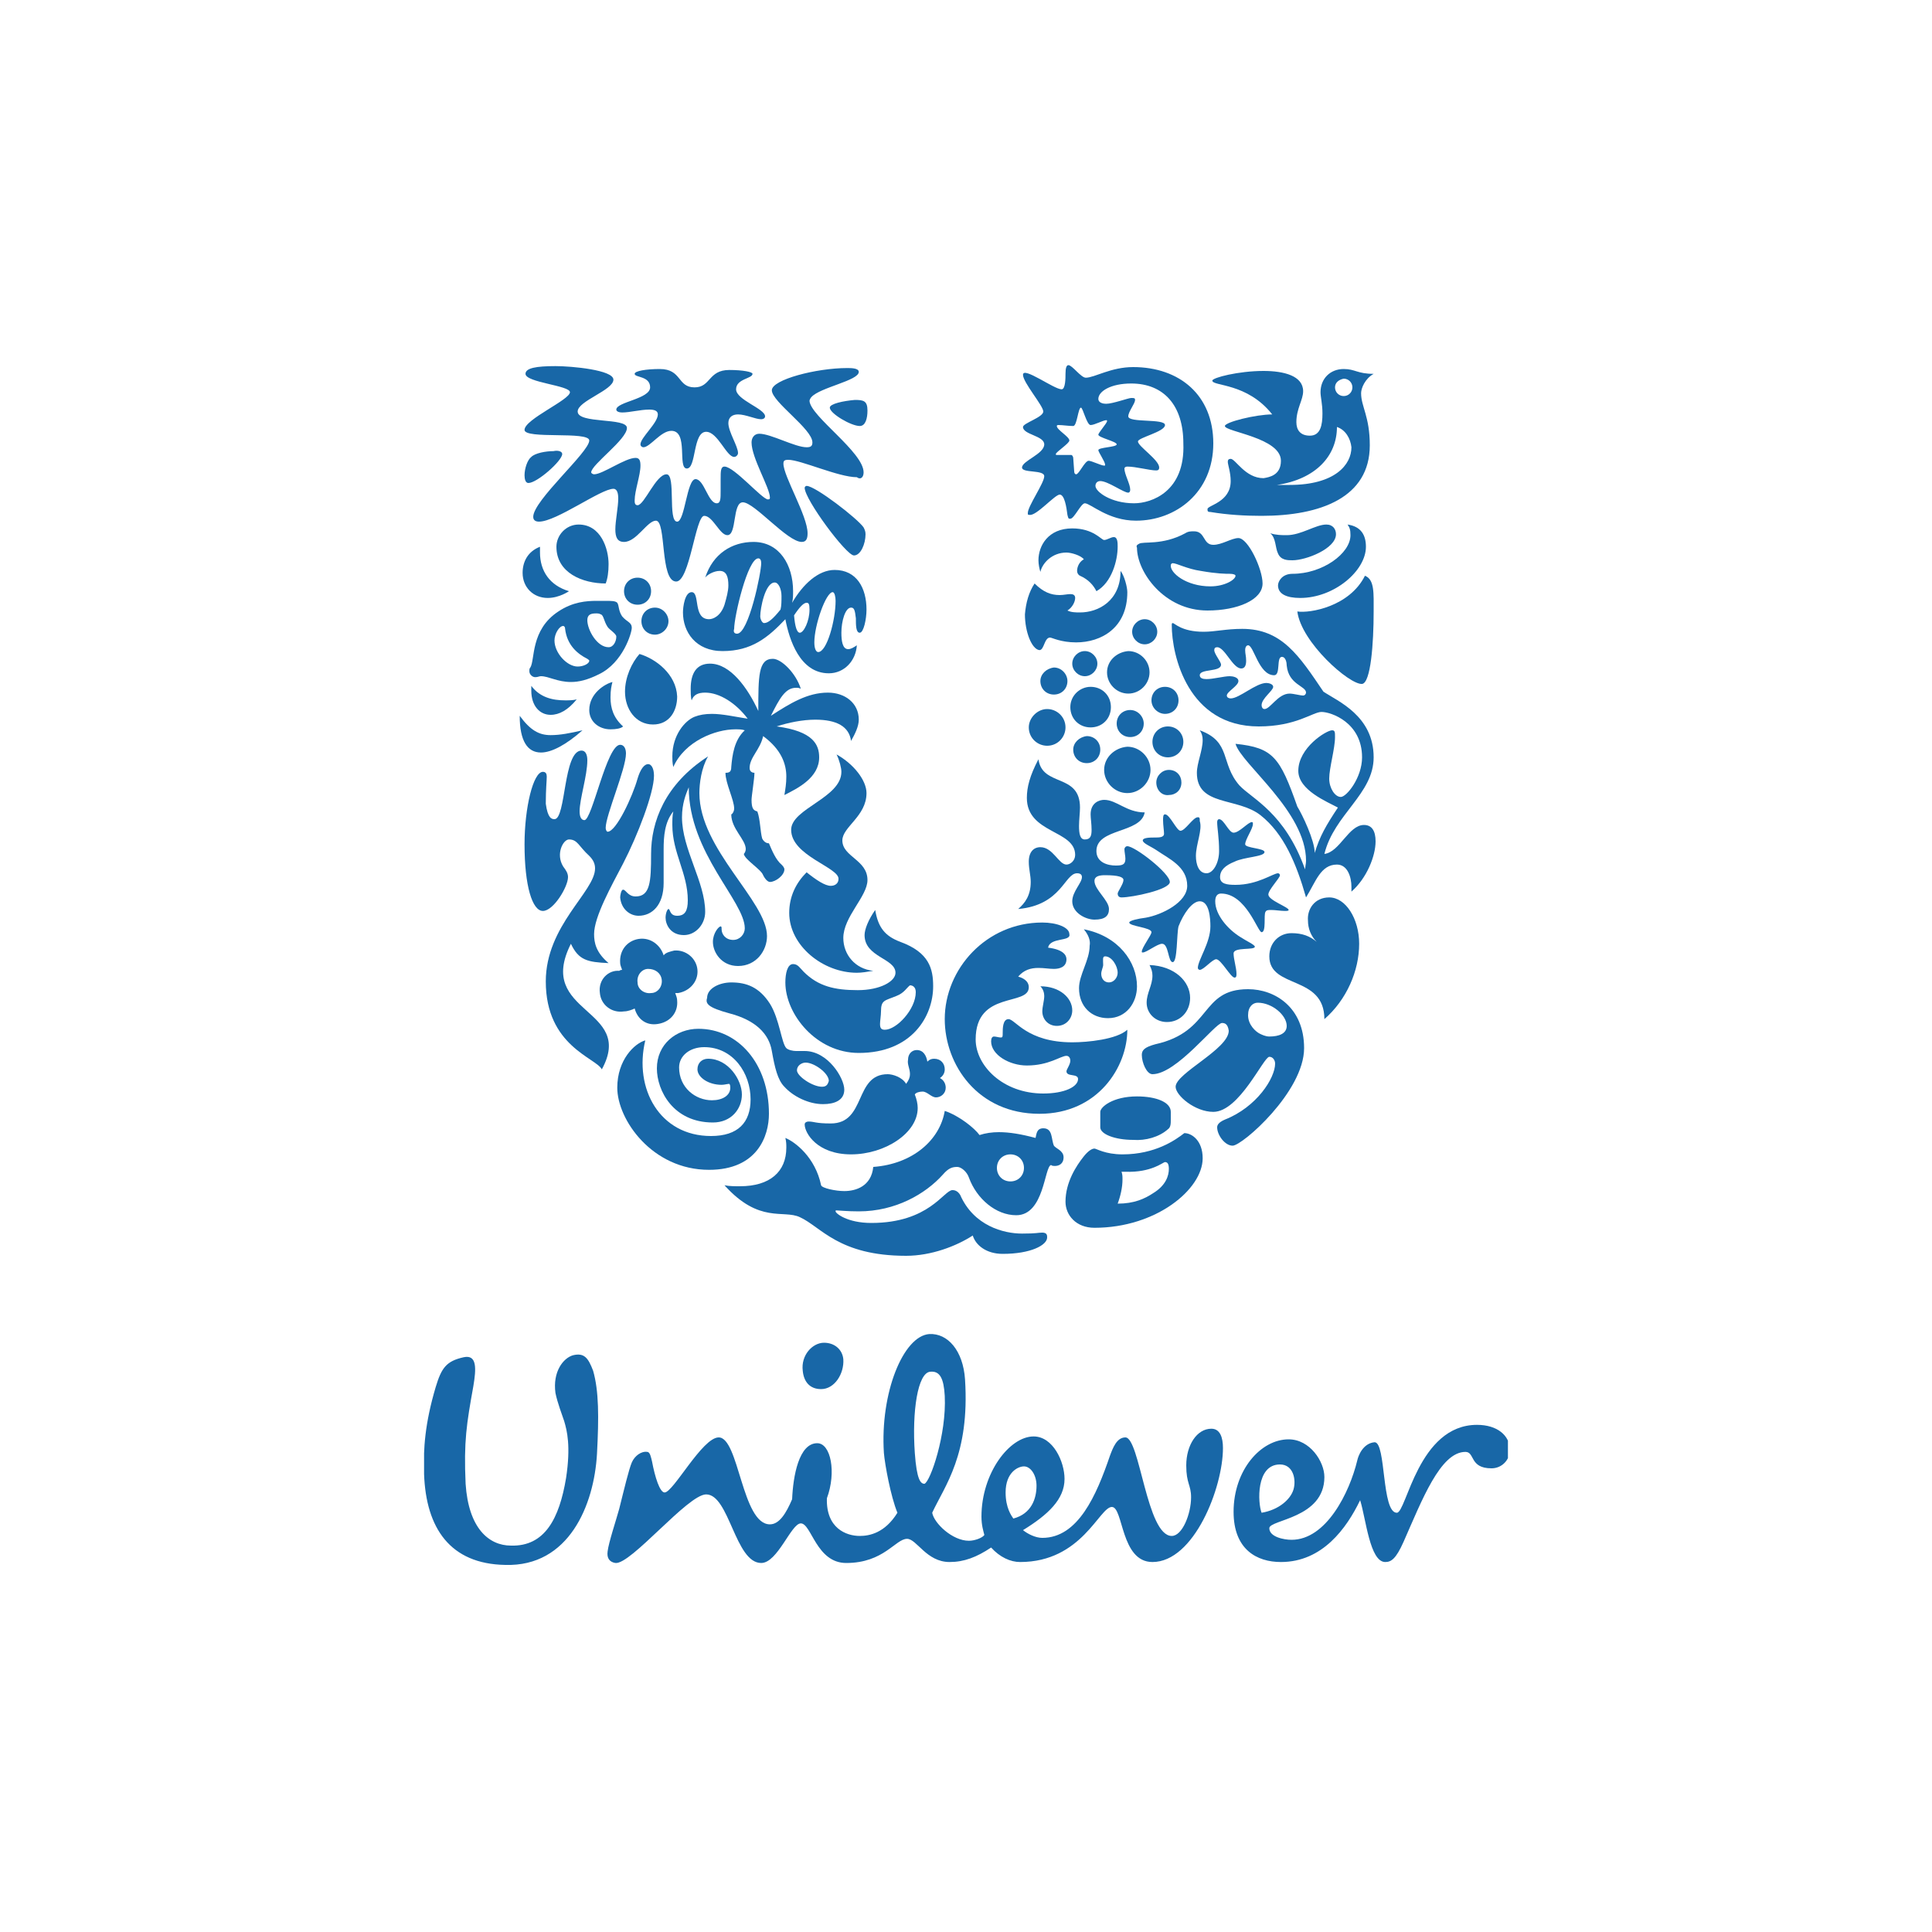 <?xml version="1.0" encoding="UTF-8"?> <!-- Generator: Adobe Illustrator 24.3.0, SVG Export Plug-In . SVG Version: 6.00 Build 0) --> <svg xmlns="http://www.w3.org/2000/svg" xmlns:xlink="http://www.w3.org/1999/xlink" version="1.1" id="Camada_1" x="0px" y="0px" viewBox="0 0 200 200" style="enable-background:new 0 0 200 200;" xml:space="preserve"> <style type="text/css"> .st0{fill:#044F9E;} .st1{fill:#E30613;} .st2{fill:#0D4F9E;} .st3{fill:#FFFFFF;} .st4{fill:#B42026;} .st5{fill:#421613;} .st6{fill:#FFD30F;} .st7{fill:#020203;} .st8{fill:#4887C7;} .st9{clip-path:url(#SVGID_2_);fill:#1867A7;} .st10{fill:#1867A7;} .st11{fill:#231F20;} .st12{fill:#EDAD0B;} .st13{fill-rule:evenodd;clip-rule:evenodd;fill:#231F20;} .st14{fill:#1683C4;} .st15{fill:#9E1925;} .st16{fill:#1C3257;} </style> <g> <g> <g> <defs> <rect id="SVGID_1_" x="43.9" y="37.9" width="112.2" height="124.1"></rect> </defs> <clipPath id="SVGID_2_"> <use xlink:href="#SVGID_1_" style="overflow:visible;"></use> </clipPath> <path class="st9" d="M58.4,147.1c-0.2-0.6-0.7-1.9-0.9-2.9c-0.3-2.2,0.8-3.6,1.8-3.9c1.2-0.3,1.6,0.3,2.1,1.6 c0.6,2.1,0.6,4.8,0.4,8.6c-0.3,5.3-2.9,11.7-9.5,11.5c-5.7-0.1-8.2-3.8-8.4-9.4c-0.1-2.6,0.1-5.3,1.2-9c0.6-2,1.1-2.7,2.9-3.1 c1.4-0.3,1.3,1.2,1,3c-0.7,3.9-1,5.7-0.8,10.1c0.3,4.6,2.4,6.4,4.7,6.4c3.5,0.1,5-2.8,5.7-7C59.1,149.7,58.7,148.1,58.4,147.1z M132.5,151.6c1.4,0,1.7,1.6,1.4,2.6c-0.3,1-1.5,2.1-3.3,2.4C130.2,155.6,130,151.6,132.5,151.6z M107.3,153.8c0-1.1-0.6-2-1.3-2 c-0.6,0-1.9,0.6-1.9,2.7c0,1.6,0.6,2.4,0.8,2.7C106.8,156.7,107.3,155.1,107.3,153.8z M87.3,140.7c-0.1-1-0.9-1.7-2-1.7 c-1.2,0-2.4,1.3-2.2,2.9c0.1,1.1,0.7,1.9,1.9,1.9C86.4,143.8,87.4,142.2,87.3,140.7z M97.8,144.5c-0.1-1.8-0.5-2.6-1.5-2.5 c-1.3,0.1-1.9,4.1-1.6,8.4c0.2,2.8,0.6,3.2,1,3.2C96.3,153.4,98,148.5,97.8,144.5z M140.5,151.2c-0.8,3.3-3.2,8.2-6.8,8.2 c-0.8,0-2.3-0.3-2.3-1.2c0-0.9,5.7-1,5.7-5.3c0-1.6-1.5-3.9-3.7-3.9c-2.9,0-5.7,3.2-5.7,7.5c0,3.9,2.4,5.2,4.9,5.2 c4.3,0,6.8-3.5,8.2-6.4c0.6,1.9,1,6.4,2.6,6.4c0.6,0,1.1-0.3,1.9-2.1c1.9-4.3,3.8-9.3,6.4-9.3c1,0,0.4,1.7,2.7,1.7 c1.1,0,1.9-0.9,1.9-1.9c0-1.5-1.3-2.6-3.4-2.6c-6.1,0-7.3,9.1-8.3,9.1c-1.6,0-1.1-7.3-2.3-7.3 C141.1,149.4,140.6,150.7,140.5,151.2z M89,159c1,0,2.6-0.3,3.9-2.4c-0.7-1.7-1.3-5-1.4-6.2c-0.4-6.2,2-12.1,4.7-12.3 c1.9-0.1,3.5,1.7,3.7,4.7c0.5,7.8-2.1,11-3.4,13.8c0.2,1.1,2.1,2.9,3.8,2.9c0.6,0,1.4-0.3,1.6-0.6c-0.1-0.4-0.3-1-0.3-1.9 c0-4.5,2.9-8.3,5.4-8.3c2,0,3.2,2.6,3.2,4.4c0,2.1-1.7,3.7-4.3,5.3c0.5,0.4,1.3,0.8,2,0.8c3.7,0,5.6-4.4,7-8.5 c0.3-0.8,0.7-1.9,1.6-1.9c1.5,0,2.2,10.2,4.8,10.2c1.1,0,2-2.3,2-4c0-1.3-0.5-1.4-0.5-3.3c0-2.1,1.1-3.8,2.6-3.8 c0.9,0,1.2,0.9,1.2,2c0,4.1-3,11.8-7.3,11.8c-3.3,0-3-5.7-4.2-5.7c-1.3,0-3.1,5.7-9.5,5.7c-1,0-2.1-0.5-3-1.5 c-1.5,1-2.8,1.5-4.3,1.5c-2.4,0-3.4-2.4-4.4-2.4c-1.2,0-2.4,2.5-6.3,2.5c-3.1,0-3.6-4.1-4.7-4.1c-1,0-2.4,4.1-4.1,4.1 c-2.7,0-3.3-7.1-5.7-7.1c-1.9,0-7.8,7.3-9.4,7.1c-0.6-0.1-0.9-0.5-0.8-1.2c0.1-0.9,0.9-3.3,1.2-4.4c0.5-2,1-4.1,1.3-4.8 c0.3-0.7,1-1.2,1.6-1.1c0.3,0,0.4,0.6,0.5,1c0.3,1.6,0.8,3.2,1.3,3.2c0.9,0,3.9-5.7,5.6-5.7c2.1,0,2.4,9,5.3,9 c1,0,1.7-1.2,2.3-2.6c0.1-2.4,0.7-5.8,2.6-5.8c1.4,0,2,3,1,5.7C85.5,158.2,87.6,159,89,159"></path> </g> </g> <path class="st10" d="M133.8,58c-0.5,0-1.2,0-1.5-0.7c-0.3-0.6-0.2-1.6-0.8-2.1c0.6,0.2,1.2,0.2,1.7,0.2c1.5,0,3-1.1,4.1-1.1 c0.7,0,1,0.5,1,1C138.3,56.8,135.2,58,133.8,58z M134.6,61.9c3.5,0,6.8-2.8,6.8-5.3c0-1.2-0.5-2.1-1.9-2.3c0.2,0.3,0.3,0.5,0.3,1.1 c0,1.9-2.9,4-6,4c-1.1,0-1.5,0.8-1.5,1.2C132.3,61.5,133.2,61.9,134.6,61.9z M134.3,63.3c0.4,3.2,5.4,7.6,6.7,7.5 c0.9-0.1,1.2-4.2,1.2-7.5c0-1.9,0.1-3.3-0.9-3.7C139.7,62.8,135.6,63.5,134.3,63.3"></path> <path class="st10" d="M57.4,84.8c1.2,0,0.9-7.1,2.8-7.1c0.4,0,0.6,0.4,0.6,1c0,1.6-0.8,4-0.8,5.3c0,0.6,0.2,0.9,0.5,0.9 c0.8,0,2.3-7.8,3.7-7.8c0.4,0,0.6,0.4,0.6,0.9c0,1.6-2.1,6.4-2.1,7.7c0,0.2,0.1,0.4,0.2,0.4c0.9,0,2.6-3.7,3.1-5.5 c0.3-1,0.7-1.5,1.1-1.5c0.3,0,0.6,0.4,0.6,1.2c0,1.8-1.7,6.2-3.2,9.1c-1.2,2.3-3,5.5-3,7.3c0,0.9,0.2,1.9,1.5,3 c-2.2-0.1-3.1-0.3-3.9-2c-3.7,7.3,6.7,6.6,3.2,13c-0.6-1.2-5.8-2.4-5.8-9.1c0-5.8,5.1-9.3,5.1-11.7c0-0.5-0.2-0.9-0.6-1.3 c-1.1-1-1.2-1.7-2.1-1.7c-0.6,0-1.4,1.5-0.6,2.8c0.3,0.4,0.5,0.7,0.5,1.1c0,1-1.5,3.5-2.6,3.5c-1.1,0-1.9-2.6-1.9-6.9 c0-3.8,0.9-7.5,1.9-7.5c0.3,0,0.4,0.2,0.4,0.5c0,0.4-0.1,1.3-0.1,2.8C56.7,84.7,57.1,84.8,57.4,84.8"></path> <path class="st10" d="M66.1,94.8c1.4,0,2.6-1.1,2.6-3.4v-3.5c0-1.3,0.1-2.8,1-3.9c-0.1,0.4-0.1,0.9-0.1,1.4c0,2.9,1.6,5,1.6,7.8 c0,1.1-0.3,1.6-1.1,1.6c-0.8,0-0.7-0.7-0.9-0.7c-0.1,0-0.3,0.4-0.3,0.9c0,0.7,0.5,1.8,1.9,1.8c1.2,0,2.2-1.1,2.2-2.4 c0-3.1-2.4-6.5-2.4-9.8c0-1.4,0.4-2.4,0.7-3.1c0,6.8,5.8,11.8,5.8,14.6c0,0.6-0.5,1.2-1.2,1.2c-0.8,0-1.2-0.6-1.2-1.1 c0-0.2,0-0.3-0.1-0.3c-0.2,0-0.8,0.7-0.8,1.6c0,1.1,0.9,2.5,2.6,2.5c1.9,0,3-1.6,3-3.1c0-3.6-7-9-7-14.8c0-1,0.2-2.6,0.9-3.8 c-4.5,2.9-5.9,6.8-5.9,10.1c0,2.9-0.1,4.4-1.6,4.4c-0.8,0-1-0.7-1.3-0.7c-0.2,0-0.3,0.6-0.3,0.8C64.3,94.1,65.2,94.8,66.1,94.8"></path> <path class="st10" d="M117.9,56.3c0.4-0.3,2.4,0.2,4.8-1.1c0.3-0.2,0.6-0.2,0.9-0.2c1.2,0,0.9,1.4,2,1.4c0.9,0,1.9-0.7,2.6-0.7 c1,0,2.5,3.2,2.5,4.7c0,1.7-2.6,2.8-5.7,2.8c-4.5,0-7.3-4-7.3-6.5C117.6,56.5,117.7,56.4,117.9,56.3z M125.3,60.7 c1.5,0,2.6-0.7,2.6-1.1c0-0.1-0.2-0.2-0.6-0.2c-0.4,0-1.3,0-3-0.3c-1.4-0.2-2.5-0.8-2.9-0.8c-0.1,0-0.2,0.1-0.2,0.2 C121.1,59.3,122.8,60.7,125.3,60.7"></path> <path class="st10" d="M66.8,107.7c-1.1,0.3-2.9,2-2.9,4.9c0,3.3,3.6,8.5,9.5,8.5c5,0,6.2-3.5,6.2-5.8c0-5.2-3.2-8.8-7.3-8.8 c-2.3,0-4.3,1.6-4.3,4.1c0,2.3,1.7,5.6,5.8,5.6c1.9,0,3-1.4,3-2.9c0-1.5-1.4-3.7-3.5-3.7c-0.6,0-1.1,0.4-1.1,1.1 c0,0.8,1.1,1.6,2.5,1.6c0.3,0,0.6-0.1,0.8-0.1c0.1,0.1,0.1,0.3,0.1,0.4c0,0.8-0.8,1.3-1.9,1.3c-1.7,0-3.4-1.3-3.4-3.4 c0-1.2,1.1-2.1,2.6-2.1c3,0,4.8,2.7,4.8,5.4c0,2.4-1.3,3.8-4.1,3.8C68.3,117.6,65.6,112.7,66.8,107.7"></path> <path class="st10" d="M105.8,127.7c1.6,0,1.6-0.1,2.1-0.1c0.5,0,0.5,0.3,0.5,0.5c0,0.8-1.7,1.7-4.6,1.7c-1.7,0-2.8-0.9-3.1-1.9 c-1.7,1.1-4.3,2.1-6.9,2.1c-7,0-8.8-3-11-4c-1.7-0.8-4.2,0.7-7.8-3.3c0.5,0.1,1.1,0.1,1.6,0.1c3.1,0,4.8-1.5,4.8-4 c0-0.3,0-0.6-0.1-1c1,0.4,3.1,2,3.7,4.9c0.1,0.3,1.5,0.6,2.4,0.6c1.2,0,2.8-0.5,3-2.5c4.1-0.3,6.9-2.8,7.4-5.8 c1.5,0.5,3.1,1.8,3.6,2.5c0.6-0.2,1.3-0.3,2-0.3c1.1,0,2.3,0.2,3.8,0.6c0.1-0.4,0.1-1,0.8-1c1,0,0.8,1.1,1.1,1.8 c0.2,0.3,1,0.5,1,1.2c0,0.7-0.5,0.9-0.9,0.9c-0.1,0-0.3,0-0.4-0.1c-0.7,0.2-0.7,5.2-3.6,5.2c-2.1,0-4.1-1.7-4.9-3.9 c-0.2-0.6-0.8-1.1-1.2-1.1c-0.5,0-0.9,0.1-1.5,0.8c-1.8,2-4.9,3.8-8.7,3.8c-1.2,0-2.1-0.1-2.3-0.1c-0.1,0-0.1,0-0.1,0.1 c0,0.2,1.2,1.2,3.7,1.2c6,0,7.5-3.4,8.4-3.4c0.1,0,0.5,0,0.8,0.5C100.8,126.9,103.9,127.7,105.8,127.7z M103.2,120.9 c0,0.8,0.6,1.4,1.4,1.4c0.8,0,1.4-0.6,1.4-1.4c0-0.8-0.6-1.4-1.4-1.4C103.8,119.5,103.2,120.1,103.2,120.9"></path> <path class="st10" d="M130.2,103.8c-0.5,0-1,0.4-1,1.3c0,1,0.8,1.7,1.2,1.9c0.2,0.1,0.6,0.3,1,0.3c1,0,1.8-0.3,1.8-1.1 C133.2,105.1,131.7,103.8,130.2,103.8z M126.5,105.9c-0.7,0-4.7,5.3-7.2,5.3c-0.6,0-1.1-1.2-1.1-2c0-0.5,0.3-0.8,1.4-1.1 c5.9-1.3,4.6-5.7,9.6-5.7c2.8,0,5.8,1.9,5.8,6.1c0,4.5-6.4,10.1-7.4,10.1c-0.8,0-1.6-1.1-1.6-1.9c0-0.2,0.1-0.5,0.8-0.8 c3.3-1.3,5.2-4.3,5.2-5.8c0-0.3-0.2-0.7-0.6-0.7c-0.6,0-3.1,5.7-5.8,5.7c-1.9,0-3.9-1.7-3.9-2.6c0-1.4,5.5-3.9,5.5-5.8 C127.1,106,126.8,105.9,126.5,105.9"></path> <path class="st10" d="M58.9,61.2c0,0-1,0.7-2.2,0.7c-1.5,0-2.6-1.1-2.6-2.6c0-1.1,0.5-2.2,1.8-2.7c0,0.2,0,0.4,0,0.6 C55.9,59.1,56.9,60.6,58.9,61.2z M66.2,67.7c-0.8,0.9-1.5,2.4-1.5,3.9c0,1.8,1.1,3.4,2.9,3.4c1.7,0,2.5-1.4,2.5-2.9 C70,69.8,67.9,68.2,66.2,67.7z M54.9,69.1c-0.1,0.1-0.1,0.2-0.1,0.4c0,0.3,0.3,0.6,0.6,0.6c0.3,0,0.4-0.1,0.6-0.1 c0.8,0,1.7,0.6,3.1,0.6c0.8,0,1.7-0.2,2.9-0.8c2.5-1.2,3.4-4.3,3.4-4.8c0-0.6-0.5-0.6-1-1.2c-0.4-0.6-0.3-1.1-0.5-1.4 c-0.2-0.2-0.6-0.2-1.3-0.2c-0.2,0-0.5,0-0.8,0c-1.1,0-2.5,0.1-4,1.1C54.9,65.2,55.4,68.3,54.9,69.1z M62.9,64.9 c0.2,0.3,0.9,0.7,0.9,1c0,0.5-0.3,1.1-0.8,1.1c-1.2,0-2.2-1.8-2.2-2.8c0-0.6,0.4-0.7,0.9-0.7c0.2,0,0.3,0,0.5,0.1 C62.5,63.7,62.5,64.3,62.9,64.9z M59.8,69c-1.1,0-2.4-1.4-2.4-2.7c0-0.7,0.5-1.5,0.9-1.5c0.1,0,0.2,0.1,0.2,0.3 c0.2,1.7,1.3,2.6,2.3,3.1c0.1,0.1,0.2,0.1,0.2,0.2C61,68.7,60.4,69,59.8,69z M62.7,60.4c0.2-0.5,0.3-1.2,0.3-2 c0-1.6-0.8-4.1-3.1-4.1c-1.3,0-2.3,1.1-2.3,2.3C57.6,59.3,60.3,60.4,62.7,60.4z M53.8,74.1c0,2.6,0.8,3.8,2.2,3.8 c1.1,0,2.6-0.8,4.3-2.3C59,75.9,58,76.1,57,76.1C55.8,76.1,54.9,75.6,53.8,74.1z M55,71c0,0.2,0,0.3,0,0.5c0,1.6,0.9,2.5,2,2.5 c0.9,0,1.8-0.5,2.7-1.6c-0.4,0.1-0.8,0.1-1.2,0.1C57.2,72.5,55.9,72.2,55,71z M63.4,70.6c-0.8,0.2-2.4,1.2-2.4,2.9c0,1.2,1,2,2.2,2 c0.6,0,1.1-0.1,1.3-0.3c-1-0.9-1.3-1.9-1.3-3C63.2,71.4,63.3,71,63.4,70.6z M64.6,61.2c0,0.8,0.6,1.4,1.4,1.4 c0.8,0,1.4-0.6,1.4-1.4c0-0.8-0.6-1.4-1.4-1.4C65.2,59.8,64.6,60.4,64.6,61.2z M66.4,64.3c0,0.8,0.6,1.4,1.4,1.4 c0.7,0,1.4-0.6,1.4-1.4c0-0.7-0.6-1.4-1.4-1.4C67,62.9,66.4,63.5,66.4,64.3"></path> <path class="st10" d="M119.7,81c0-0.7,0.6-1.3,1.3-1.3c0.8,0,1.3,0.6,1.3,1.3c0,0.8-0.6,1.3-1.3,1.3 C120.3,82.4,119.7,81.8,119.7,81z M107.7,70.5c0,0.8,0.6,1.4,1.4,1.4c0.8,0,1.4-0.6,1.4-1.4c0-0.7-0.6-1.4-1.4-1.4 C108.3,69.2,107.7,69.8,107.7,70.5z M106.5,75.3c0,1.1,0.9,1.9,1.9,1.9c1.1,0,1.9-0.9,1.9-1.9c0-1.1-0.9-1.9-1.9-1.9 C107.4,73.4,106.5,74.3,106.5,75.3z M110.8,73.2c0,1.2,0.9,2.1,2.1,2.1c1.2,0,2.1-0.9,2.1-2.1c0-1.2-0.9-2.1-2.1-2.1 C111.8,71.1,110.8,72,110.8,73.2z M111,68.7c0,0.7,0.6,1.3,1.3,1.3c0.7,0,1.3-0.6,1.3-1.3c0-0.7-0.6-1.3-1.3-1.3 C111.6,67.4,111,68,111,68.7z M117.2,65.4c0,0.7,0.6,1.3,1.3,1.3c0.7,0,1.3-0.6,1.3-1.3c0-0.7-0.6-1.3-1.3-1.3 C117.8,64.1,117.2,64.7,117.2,65.4z M114.6,69.6c0,1.2,1,2.2,2.2,2.2c1.2,0,2.2-1,2.2-2.2c0-1.2-1-2.2-2.2-2.2 C115.6,67.5,114.6,68.4,114.6,69.6z M111.1,77.6c0,0.8,0.6,1.4,1.4,1.4c0.8,0,1.4-0.6,1.4-1.4s-0.6-1.4-1.4-1.4 C111.7,76.3,111.1,76.9,111.1,77.6z M115.6,74.9c0,0.8,0.6,1.4,1.4,1.4c0.8,0,1.4-0.6,1.4-1.4c0-0.7-0.6-1.4-1.4-1.4 C116.2,73.5,115.6,74.1,115.6,74.9z M114.3,79.7c0,1.3,1.1,2.4,2.4,2.4c1.3,0,2.4-1.1,2.4-2.4c0-1.3-1.1-2.4-2.4-2.4 C115.4,77.4,114.3,78.4,114.3,79.7z M119.3,76.8c0,0.9,0.7,1.6,1.6,1.6c0.9,0,1.6-0.7,1.6-1.6c0-0.9-0.7-1.6-1.6-1.6 C120,75.2,119.3,75.9,119.3,76.8z M119.2,72.5c0,0.8,0.7,1.4,1.4,1.4c0.8,0,1.4-0.6,1.4-1.4c0-0.8-0.6-1.4-1.4-1.4 C119.8,71.1,119.2,71.7,119.2,72.5"></path> <path class="st10" d="M122.6,117.3c-0.9,0.7-3,2.2-6.4,2.2c-1.8,0-2.7-0.6-2.9-0.6c-0.3,0-0.7,0.3-1.1,0.8c-0.8,1-1.9,2.7-1.9,4.7 c0,1.4,1.1,2.7,3,2.7c6.4,0,11.2-4,11.2-7.2C124.5,118.1,123.4,117.3,122.6,117.3z M120.9,116.9c0.3-0.2,0.3-0.6,0.3-1v-0.8 c0-1-1.5-1.6-3.5-1.6c-2.5,0-3.8,1.1-3.8,1.6v1.6c0,0.7,1.5,1.3,3.4,1.3C118.6,118.1,120,117.7,120.9,116.9z M120.6,120.3 c0.2,0,0.4,0.1,0.4,0.7c0,0.7-0.3,1.7-1.6,2.5c-0.9,0.6-2,1.1-3.7,1.1c0.3-0.8,0.5-1.7,0.5-2.5c0-0.3,0-0.5-0.1-0.8h0.4 C119.2,121.4,120.4,120.3,120.6,120.3"></path> <path class="st10" d="M107.5,78.6c0.4,2.9,4.3,1.4,4.3,5c0,0.5-0.1,1.3-0.1,1.9c0,0.8,0.1,1.4,0.6,1.4c0.6,0,0.7-0.4,0.7-1 s-0.1-1.2-0.1-1.6c0-1.2,0.9-1.5,1.4-1.5c1.3,0,2.3,1.3,4.2,1.3c-0.4,2.2-5,1.6-5,4c0,1.2,1.2,1.5,2,1.5c0.7,0,1-0.1,1-0.7 c0-0.3-0.1-0.7-0.1-1c0-0.1,0.1-0.3,0.3-0.3c0.8,0,4.4,2.8,4.4,3.7c0,0.8-3.9,1.6-5,1.6c-0.3,0-0.4-0.2-0.4-0.4 c0-0.2,0.6-1,0.6-1.4c0-0.3-0.5-0.5-1.9-0.5c-0.6,0-1.1,0.1-1.1,0.6c0,0.9,1.5,2,1.5,2.9c0,0.7-0.4,1.1-1.5,1.1 c-0.9,0-2.3-0.7-2.3-1.9c0-1,1-1.9,1-2.5c0-0.2-0.1-0.4-0.5-0.4c-1.3,0-1.6,3.3-6.1,3.7c0.7-0.6,1.3-1.4,1.3-2.8 c0-0.7-0.2-1.3-0.2-2.1c0-1,0.5-1.5,1.2-1.5c1.3,0,1.9,1.8,2.7,1.8c0.4,0,0.9-0.4,0.9-1c0-2.6-5-2.2-5-5.9 C106.3,81.5,106.6,80.3,107.5,78.6z M123.8,88.6c0,0.9,0.3,1.8,1.1,1.8c0.7,0,1.3-1.1,1.3-2.3c0-1.4-0.2-2.4-0.2-3 c0-0.2,0.1-0.3,0.2-0.3c0.5,0,1,1.4,1.5,1.4c0.6,0,1.5-1.1,1.9-1.1c0.1,0,0.1,0.1,0.1,0.2c0,0.5-0.8,1.6-0.8,2.1c0,0.4,2,0.4,2,0.8 c0,0.5-2.1,0.5-3.1,1c-1,0.4-1.5,0.9-1.5,1.6c0,0.7,0.7,0.8,1.6,0.8c2.3,0,3.9-1.2,4.4-1.2c0.1,0,0.2,0.1,0.2,0.2 c0,0.3-1.2,1.5-1.2,2c0,0.6,2.1,1.3,2.1,1.6c0,0.1-0.2,0.1-0.4,0.1c-0.4,0-1-0.1-1.4-0.1c-0.3,0-0.5,0-0.6,0.2 c-0.2,0.3,0.1,2.1-0.4,2.1c-0.4,0-1.6-4-4.2-4c-0.4,0-0.6,0.3-0.6,0.8c0,1.4,1.3,2.9,2.6,3.7c0.6,0.4,1.5,0.8,1.5,1 c0,0.4-2.2,0-2.2,0.7c0,0.6,0.3,1.5,0.3,2.1c0,0.2,0,0.4-0.2,0.4c-0.4,0-1.4-1.9-1.9-1.9c-0.4,0-1.3,1.1-1.7,1.1 c-0.1,0-0.2-0.1-0.2-0.2c0-0.8,1.3-2.6,1.3-4.3c0-0.8-0.1-2.6-1.1-2.6c-0.8,0-1.7,1.3-2.2,2.6c-0.2,0.8-0.1,3.7-0.6,3.7 c-0.5,0-0.4-1.9-1.1-1.9c-0.5,0-1.6,0.9-2,0.9c-0.1,0-0.1,0-0.1-0.1c0-0.4,1-1.7,1-2c0-0.5-2.3-0.6-2.3-1c0-0.2,0.9-0.4,1.7-0.5 c1.7-0.3,4.3-1.6,4.3-3.3c0-2-1.9-2.8-3.2-3.7c-0.6-0.4-1.4-0.7-1.4-1c0-0.3,0.8-0.3,1.2-0.3c0.5,0,1,0,1-0.4 c0-0.3-0.1-0.9-0.1-1.4c0-0.3,0-0.6,0.2-0.6c0.5,0,1.2,1.7,1.6,1.7c0.5,0,1.3-1.4,1.8-1.4c0.2,0,0.2,0.1,0.2,0.4 C124.5,85.9,123.8,87.4,123.8,88.6"></path> <path class="st10" d="M108.5,98.1c1.6,0.2,1.9,0.8,1.9,1.2c0,0.8-0.7,1-1.3,1c-0.5,0-1-0.1-1.6-0.1c-0.8,0-1.5,0.2-2.1,0.9 c0.4,0.1,1.1,0.4,1.1,1.1c0,2-5.5,0.3-5.5,5.4c0,2.7,2.8,5.6,7,5.6c2.2,0,3.6-0.7,3.6-1.5c0-0.6-1.2-0.2-1.2-0.8 c0-0.2,0.4-0.7,0.4-1.1c0-0.2-0.1-0.5-0.4-0.5c-0.6,0-1.8,1-4.1,1c-1.8,0-3.7-1.1-3.7-2.5c0-0.3,0.1-0.5,0.3-0.5 c0.2,0,0.5,0.1,0.7,0.1c0.2,0,0.2-0.1,0.2-0.5c0-0.4,0-1.4,0.6-1.4c0.7,0,1.9,2.4,6.6,2.4c1.6,0,4.6-0.3,5.7-1.3 c0,3.8-3,8.7-9.1,8.7c-6.4,0-9.8-5.1-9.8-9.8c0-5.2,4.3-10,10.1-10c1.5,0,2.8,0.5,2.8,1.2C110.9,97.5,108.7,97,108.5,98.1z M119,99.9c0.2,0.4,0.3,0.7,0.3,1.1c0,1-0.6,1.8-0.6,2.8c0,1.1,0.9,2,2.1,2c1.4,0,2.4-1.1,2.4-2.5C123.2,101.6,121.6,100,119,99.9z M107.7,102.1c0.3,0.3,0.4,0.7,0.4,1c0,0.5-0.2,1.1-0.2,1.6c0,0.8,0.6,1.5,1.5,1.5c1,0,1.6-0.8,1.6-1.6 C111,103.3,109.7,102.1,107.7,102.1z M112.2,96.2c3.6,0.7,5.5,3.4,5.5,5.9c0,1.7-1.1,3.3-3,3.3c-1.7,0-3-1.2-3-3.1 c0-1.4,1.1-2.9,1.1-4.4C112.9,97.4,112.7,96.8,112.2,96.2z M114,100.8c0,0.5,0.3,0.9,0.8,0.9c0.5,0,0.9-0.5,0.9-1 c0-0.7-0.6-1.7-1.3-1.7c-0.3,0-0.2,0.4-0.2,0.9C114.2,100.1,114,100.5,114,100.8"></path> <path class="st10" d="M76.3,65.6c1.2,0,2.5-6.3,2.5-7.3c0-0.3-0.1-0.5-0.3-0.5c-1.1,0-2.5,6-2.5,7.3C75.9,65.4,76,65.6,76.3,65.6z M84.7,67.5c0.9,0,1.8-3.3,1.8-5.3c0-0.4-0.1-0.9-0.3-0.9c-0.7,0-1.9,3.4-1.9,5.2C84.3,67.2,84.5,67.5,84.7,67.5z M79.1,64.5 c0.4,0,0.9-0.4,1.7-1.4c0.1-0.4,0.1-0.9,0.1-1.4c0-0.7-0.3-1.4-0.7-1.4c-1,0-1.5,2.7-1.5,3.5C78.7,64.1,78.9,64.5,79.1,64.5z M83.8,63.1c0-0.6-0.1-0.7-0.3-0.7c-0.3,0-0.7,0.4-1.3,1.3c0.1,1.2,0.3,1.8,0.6,1.8C83.2,65.5,83.8,64.3,83.8,63.1z M86.4,59 c2.3,0,3.3,1.9,3.3,4.1c0,1-0.3,2.4-0.7,2.4c-0.4,0-0.4-0.8-0.4-1.5c-0.1-0.9-0.2-1.1-0.5-1.1c-0.6,0-1,1.4-1,2.6 c0,0.8,0.1,1.7,0.7,1.7c0.3,0,0.6-0.2,0.9-0.4c-0.1,1.6-1.3,2.9-2.9,2.9c-3,0-4.1-3.5-4.5-5.6c-1.8,1.9-3.5,3.3-6.5,3.3 c-2.8,0-4.1-2-4.1-4c0-0.6,0.2-2.1,0.9-2.1c0.9,0,0.1,2.8,1.8,2.8c0.4,0,1.2-0.3,1.6-1.5c0.2-0.7,0.4-1.4,0.4-2 c0-0.9-0.2-1.5-0.9-1.5c-0.6,0-1.3,0.4-1.5,0.7c0.8-2.5,2.8-3.7,5-3.7c2.7,0,4.1,2.4,4.1,5.1c0,0.4,0,0.8-0.1,1.2 C83.1,60.5,84.7,59,86.4,59"></path> <path class="st10" d="M80,68.2c-1.5,0-1.5,1.8-1.5,5.4c-1.1-2.4-2.9-4.9-5-4.9c-1.4,0-2,1-2,2.6c0,0.3,0,0.9,0.1,1.2 c0.2-0.6,0.7-0.8,1.4-0.8c1.5,0,3.2,1.1,4.4,2.7c-1.3-0.2-2.6-0.5-3.7-0.5c-0.7,0-1.3,0.1-1.8,0.3c-1,0.4-2.3,1.9-2.3,4.1 c0,0.3,0,0.7,0.1,1.1c1.2-2.7,4.4-3.9,6.4-3.9c0.4,0,0.7,0,1,0.1c-1.1,1-1.3,2.6-1.4,3.8c0,0.5-0.2,0.6-0.6,0.6 c0,1.1,0.9,2.8,0.9,3.7c0,0.3-0.2,0.6-0.3,0.6c0,1.5,1.5,2.6,1.5,3.6c0,0.2-0.1,0.4-0.2,0.5c0.1,0.6,1.8,1.6,2,2.2 c0.3,0.6,0.6,0.7,0.7,0.7c0.6,0,1.5-0.7,1.5-1.3c0-0.2-0.2-0.4-0.3-0.5c-0.6-0.5-1-1.5-1.3-2.2c-0.2,0-0.5-0.1-0.7-0.5 c-0.2-0.7-0.2-2-0.5-2.8c-0.4-0.1-0.6-0.3-0.6-1.2c0-0.4,0.3-2.2,0.3-2.8c-0.2,0-0.5-0.1-0.5-0.5c0-1.1,1.1-1.9,1.4-3.3 c1.9,1.4,2.4,2.9,2.4,4.2c0,0.7-0.1,1.3-0.2,1.9c1.4-0.7,3.6-1.8,3.6-3.9c0-1.3-0.6-2.7-4.4-3.2c1.2-0.4,2.7-0.7,4-0.7 c2.2,0,3.5,0.7,3.7,2.2c0.4-0.7,0.8-1.5,0.8-2.2c0-1.7-1.4-2.8-3.2-2.8c-2.1,0-3.9,1.1-5.9,2.4c0.9-1.8,1.5-2.9,2.6-2.9 c0.2,0,0.3,0,0.5,0.1C82.4,69.7,80.9,68.2,80,68.2"></path> <path class="st10" d="M137.6,92.9c1.7,0,3.1,2.2,3.1,4.8c0,2.8-1.3,5.8-3.6,7.8c0-4.6-5.7-3.1-5.7-6.5c0-1.4,1-2.4,2.3-2.4 c1.1,0,1.9,0.3,2.6,0.9c-0.6-0.6-0.9-1.4-0.9-2.2C135.3,94.1,136.1,92.9,137.6,92.9"></path> <path class="st10" d="M107.1,60.4c0.9,0.9,1.7,1.2,2.6,1.2c0.4,0,0.8-0.1,1.1-0.1c0.3,0,0.5,0.1,0.5,0.4c0,0.4-0.3,1-0.8,1.3 c0.4,0.2,0.9,0.2,1.3,0.2c1.9,0,4.2-1.2,4.2-4.3c0.4,0.5,0.7,1.7,0.7,2.2c0,3.7-2.7,5.2-5.3,5.2c-1.6,0-2.5-0.5-2.7-0.5 c-0.6,0-0.6,1.3-1.1,1.3c-0.8-0.1-1.5-1.9-1.5-3.7C106.2,62.4,106.5,61.3,107.1,60.4z M112.2,57.9c-0.3-0.4-1.3-0.7-1.8-0.7 c-1.5,0-2.5,1.1-2.7,2c-0.1-0.3-0.2-0.8-0.2-1.2c0-1.5,1-3.3,3.5-3.3c2.2,0,3,1.2,3.3,1.2c0.3,0,0.7-0.3,1-0.3c0.4,0,0.4,0.6,0.4,1 c0,1.4-0.6,3.7-2.2,4.6c-0.3-0.6-0.8-1.2-1.7-1.6c-0.2-0.1-0.3-0.3-0.3-0.5C111.5,58.6,111.8,58.1,112.2,57.9"></path> <path class="st10" d="M83.3,50.5c0,1.2,4.3,7,5.1,7c0.7,0,1.2-1.2,1.2-2.2c0-0.3-0.1-0.5-0.2-0.7c-0.6-0.9-5-4.3-5.9-4.3 C83.4,50.3,83.3,50.4,83.3,50.5z M58.2,47c0,0.7-2.6,3-3.5,3c-0.3,0-0.4-0.4-0.4-0.8c0-0.7,0.3-1.6,0.7-1.9 c0.4-0.4,1.5-0.6,2.3-0.6C57.7,46.6,58.2,46.7,58.2,47z M89.4,48.9c0-2.1-5.5-5.8-5.6-7.4c0-0.1,0.1-0.3,0.2-0.4 c0.9-1,4.9-1.7,4.9-2.6c0-0.4-0.8-0.4-1.2-0.4c-3.2,0-7.8,1.2-7.8,2.3c0,1.2,4.2,4,4.2,5.4c0,0.4-0.2,0.5-0.6,0.5 c-1.2,0-3.7-1.4-4.9-1.4c-0.5,0-0.8,0.4-0.8,0.9c0,1.6,1.9,4.7,1.9,5.7c0,0.1,0,0.2-0.2,0.2c-0.6,0-3.5-3.4-4.5-3.4 c-0.4,0-0.4,0.5-0.4,1.3v1.2c0,0.8,0,1.3-0.4,1.3c-0.9,0-1.3-2.5-2.2-2.5c-0.9,0-1.1,4.4-1.9,4.4c-1,0-0.1-4.9-1.1-4.9 c-1.1,0-2.3,3.2-3,3.2c-0.3,0-0.3-0.3-0.3-0.5c0-1,0.6-2.6,0.6-3.6c0-0.5-0.1-0.8-0.5-0.8c-1.1,0-3.4,1.7-4.3,1.7 c-0.1,0-0.3-0.1-0.3-0.2c0-0.8,3.7-3.4,3.7-4.6c0-1.1-5.1-0.4-5.1-1.7c0-1.1,3.7-2.2,3.7-3.3c0-1-4.3-1.4-6-1.4 c-2,0-3.1,0.2-3.1,0.8c0,0.9,4.6,1.2,4.6,1.9c0,0.8-4.7,2.8-4.7,3.9c0,1,6.7,0.1,6.7,1.1c0,1.2-5.8,6.2-5.8,7.9 c0,0.4,0.3,0.5,0.6,0.5c1.8,0,6.4-3.4,7.7-3.4c0.4,0,0.5,0.5,0.5,1c0,0.9-0.3,2.3-0.3,3.2c0,0.8,0.2,1.3,0.9,1.3 c1.3,0,2.4-2.2,3.3-2.2c1.1,0,0.4,6.3,2.1,6.3c1.4,0,2-6.8,2.9-6.8s1.6,2,2.4,2c1,0,0.5-3.4,1.6-3.4c1.2,0,4.6,4.1,6.1,4.1 c0.5,0,0.6-0.4,0.6-0.9c0-1.8-2.5-5.9-2.5-7.2c0-0.3,0.1-0.4,0.5-0.4c1.3,0,5.2,1.8,7.1,1.8C89.1,49.7,89.4,49.4,89.4,48.9z M85.9,42.2c0,0.6,2.2,1.9,3.1,1.9c0.6,0,0.8-0.8,0.8-1.6c0-1-0.4-1.1-1.3-1.1C87.3,41.5,85.9,41.8,85.9,42.2z M77.9,38.7 c0-0.2-1-0.4-2.4-0.4c-2.2,0-1.9,1.8-3.6,1.8c-1.8,0-1.3-1.9-3.6-1.9c-1.4,0-2.6,0.2-2.6,0.5c0,0.4,1.6,0.2,1.6,1.4 c0,1.2-3.5,1.5-3.5,2.3c0,0.2,0.3,0.3,0.6,0.3c0.8,0,1.9-0.3,2.8-0.3c0.5,0,0.9,0.1,0.9,0.5c0,0.9-1.8,2.4-1.8,3.1 c0,0.2,0.2,0.3,0.3,0.3c0.7,0,1.8-1.7,2.9-1.7c1.8,0,0.6,3.9,1.6,3.9c1,0,0.6-3.8,2-3.8c1.2,0,2.1,2.6,2.9,2.6 c0.2,0,0.4-0.2,0.4-0.4c0-0.7-1-2.2-1-3.1c0-0.6,0.4-0.9,1-0.9c0.8,0,1.8,0.5,2.4,0.5c0.2,0,0.4-0.1,0.4-0.3c0-0.8-3-1.7-3-2.8 C76.2,39.2,77.9,39.2,77.9,38.7"></path> <path class="st10" d="M138.4,44.2c0,3-2.2,5.4-6.2,6c0.4,0,0.9,0,1.3,0c4.7,0,6.4-2.1,6.4-3.9C139.8,45.4,139.3,44.5,138.4,44.2z M132.6,47.7c0-2.4-5.8-3-5.8-3.6c0-0.4,3.2-1.2,4.9-1.2c-2.6-3.3-6.2-2.9-6.2-3.5c0-0.3,2.7-1,5.3-1c2.1,0,4.1,0.5,4.1,2.1 c0,0.9-0.7,1.8-0.7,3.2c0,0.8,0.4,1.4,1.4,1.4c1.1,0,1.3-1.1,1.3-2.3c0-1-0.2-1.7-0.2-2.2c0-1.4,1-2.4,2.4-2.4 c1.2,0,1.4,0.5,3.1,0.5c-0.9,0.5-1.3,1.5-1.3,2c0,1.4,0.9,2.4,0.9,5.4c0,5.4-5.1,7.3-11.2,7.3c-1.7,0-3.5-0.1-5.3-0.4 c-0.3,0-0.3-0.1-0.3-0.3c0-0.4,2.4-0.7,2.4-2.9c0-0.9-0.3-1.7-0.3-2c0-0.2,0.1-0.3,0.3-0.3c0.5,0,1.5,2,3.4,2 C131.4,49.4,132.6,49.2,132.6,47.7z M138.2,40.1c0,0.5,0.4,0.9,0.9,0.9c0.5,0,0.9-0.4,0.9-0.9c0-0.5-0.4-0.9-0.9-0.9 C138.6,39.3,138.2,39.6,138.2,40.1"></path> <path class="st10" d="M135.2,71.7c0-0.7-1.8-0.8-2-2.8c0-0.3-0.1-0.9-0.5-0.9c-0.6,0-0.1,1.9-0.8,1.9c-1.6,0-2.1-3.1-2.7-3.1 c-0.1,0-0.3,0.1-0.3,0.5c0,0.4,0.1,0.6,0.1,1.1c0,0.4-0.1,0.8-0.5,0.8c-0.9,0-1.7-2.2-2.5-2.2c-0.2,0-0.3,0.1-0.3,0.3 c0,0.4,0.7,1.2,0.7,1.5c0,0.8-2.2,0.4-2.2,1.1c0,0.3,0.3,0.4,0.7,0.4c0.7,0,1.8-0.3,2.4-0.3c0.3,0,0.9,0.1,0.9,0.5 c0,0.5-1.2,1.1-1.2,1.5c0,0.2,0.2,0.3,0.4,0.3c0.9,0,2.6-1.6,3.7-1.6c0.2,0,0.7,0.1,0.7,0.4c0,0.4-1.2,1.2-1.2,1.9 c0,0.2,0.1,0.4,0.3,0.4c0.6,0,1.4-1.6,2.6-1.6c0.4,0,1.1,0.2,1.4,0.2C135.1,72,135.2,71.8,135.2,71.7z M136.1,88.3 c0.5-1.7,1.2-2.9,2.4-4.7c-1.1-0.6-4.1-1.8-4.1-3.8c0-2.4,2.9-4.2,3.5-4.2c0.3,0,0.3,0.2,0.3,0.7c0,1.2-0.6,3.2-0.6,4.3 c0,1,0.6,1.9,1.2,1.9c0.6,0,2.2-2,2.2-4.1c0-3.6-3.2-4.7-4.2-4.7c-0.9,0-2.6,1.5-6.5,1.5c-7.3,0-9-7.3-9-10.5c0-0.1,0-0.2,0.1-0.2 c0.2,0,0.9,0.9,3.2,0.9c1.2,0,2.3-0.3,4-0.3c4.1,0,5.9,2.8,8.4,6.5c1.5,1,5.2,2.5,5.2,6.8c0,3.8-4.1,5.9-5.1,10 c1.6-0.2,2.5-3,4.1-3c0.8,0,1.2,0.6,1.2,1.7c0,1.5-0.9,3.8-2.5,5.2c0-0.1,0-0.3,0-0.5c0-1-0.4-2.3-1.5-2.3c-1.7,0-2.2,1.8-3.2,3.4 c-1-3.5-2.3-6.6-4.7-8.5c-2.4-1.9-6.6-0.9-6.6-4.4c0-1,0.6-2.3,0.6-3.4c0-0.4-0.1-0.7-0.3-1c3.3,1.2,2.1,3.4,4.1,5.7 c1.3,1.4,4.7,2.8,6.8,8.7c0-0.2,0.1-0.6,0.1-0.9c0-5.1-6.7-10-7.3-12.1c3.9,0.4,4.6,1.4,6.4,6.5C134.8,84.3,136.1,87,136.1,88.3"></path> <path class="st10" d="M117.4,52.1c-2.4,0-4-1.2-4-1.8c0-0.3,0.2-0.5,0.5-0.5c0.8,0,2.4,1.2,2.9,1.2c0.1,0,0.2-0.1,0.2-0.3 c0-0.6-0.6-1.6-0.6-2.2c0-0.1,0.1-0.2,0.3-0.2c0.9,0,2.3,0.4,3,0.4c0.2,0,0.3-0.1,0.3-0.3c0-0.8-2.2-2.2-2.2-2.7 c0-0.4,2.8-1,2.8-1.7c0-0.7-3.8-0.2-3.8-0.9c0-0.5,0.7-1.3,0.7-1.7c0-0.2-0.1-0.2-0.4-0.2c-0.3,0-1.9,0.6-2.6,0.6 c-0.3,0-0.8-0.1-0.8-0.5c0-0.8,1.3-1.6,3.4-1.6c3.4,0,5.4,2.3,5.4,6.2C122.7,50.9,119.2,52.1,117.4,52.1z M110.7,45.6 c0-0.4-1.3-1.1-1.3-1.5c0-0.1,0.1-0.1,0.2-0.1c0.4,0,1,0.1,1.5,0.1c0.4,0,0.5-1.9,0.8-1.9c0.2,0,0.6,1.8,1,1.8 c0.4,0,1.3-0.5,1.6-0.5c0.1,0,0.1,0,0.1,0.1c0,0.2-0.9,1.2-0.9,1.4c0,0.3,1.9,0.7,1.9,1c0,0.3-1.9,0.3-1.9,0.6 c0,0.2,0.7,1.2,0.7,1.5c0,0.1,0,0.1-0.1,0.1c-0.3,0-1.3-0.5-1.6-0.5c-0.4,0-1,1.4-1.3,1.4c-0.1,0-0.2-0.1-0.2-0.3l-0.1-1.4 c0-0.1-0.1-0.3-0.2-0.3c-0.4,0-1.2,0-1.4,0c-0.2,0-0.2,0-0.2-0.1C109.3,46.8,110.7,45.9,110.7,45.6z M109.7,51.2 c0.5,0,0.7,1.3,0.8,2.1c0.1,0.4,0.1,0.4,0.3,0.4c0.4,0,1.1-1.6,1.5-1.6c0.6,0,2.4,1.8,5.3,1.8c4.1,0,8-2.9,8-8c0-5-3.5-7.9-8.3-7.9 c-2.3,0-4,1.1-4.9,1.1c-0.5,0-1.4-1.3-1.8-1.3c-0.2,0-0.3,0.3-0.3,0.9c0,0.4,0,1.6-0.4,1.6c-0.8,0-4-2.4-4-1.5 c0,0.8,2.1,3.2,2.1,3.8c0,0.6-2.1,1.2-2.1,1.6c0,0.8,2.2,0.9,2.2,1.8c0,1-2.3,1.7-2.3,2.4c0,0.6,2.3,0.2,2.3,0.9 c0,0.7-1.7,3.1-1.7,3.8c0,0.2,0,0.2,0.2,0.2C107.3,53.4,109.2,51.2,109.7,51.2"></path> <path class="st10" d="M94.2,111.2c0,0.3-0.1,0.6-0.4,1c-0.4-0.7-1.4-1-1.9-1c-3.5,0-2.2,5.1-5.9,5.1c-1.6,0-1.7-0.2-2.3-0.2 c-0.2,0-0.4,0.1-0.4,0.3c0,0.9,1.3,3.1,4.8,3.1c3.5,0,6.9-2.2,6.9-4.8c0-0.4-0.1-0.9-0.3-1.4c0.1-0.2,0.5-0.3,0.8-0.3 c0.5,0,0.9,0.6,1.4,0.6c0.5,0,1-0.4,1-1c0-0.4-0.2-0.8-0.6-1c0.3-0.2,0.5-0.5,0.5-0.9c0-0.6-0.4-1.1-1.1-1.1 c-0.3,0-0.5,0.1-0.7,0.3c-0.1-0.6-0.4-1.2-1.1-1.2c-0.5,0-0.9,0.4-0.9,1C93.9,110.2,94.2,110.6,94.2,111.2"></path> <path class="st10" d="M75.5,104.9c2.7,0.7,4.1,2.1,4.4,3.9c0.3,1.7,0.6,3,1.3,3.7c0.9,1,2.5,1.8,4,1.8c1.2,0,2.2-0.4,2.2-1.5 c0-1.2-1.7-4-4.1-4c-0.2,0-0.5,0-0.9,0c-0.3,0-0.8-0.1-1-0.3c-0.5-0.5-0.7-3-1.7-4.6c-1.1-1.7-2.4-2.2-4-2.2 c-1.2,0-2.5,0.6-2.5,1.6C73,103.9,73.3,104.3,75.5,104.9z M85.1,112.5c-1,0-2.6-1.1-2.6-1.7c0-0.5,0.5-0.8,0.9-0.8 c0.9,0,2.4,1.1,2.4,1.9C85.7,112.2,85.6,112.5,85.1,112.5"></path> <path class="st10" d="M81.9,85.9c0-2.2,5.2-3.3,5.2-6c0-0.4-0.2-1.2-0.5-1.8c1.8,1,3.1,2.7,3.1,4c0,2.4-2.5,3.5-2.5,4.9 c0,1.7,2.6,2,2.6,4.1c0,1.7-2.5,3.8-2.5,6c0,1.7,1.2,3.2,3.1,3.4c-0.6,0.1-1.2,0.2-1.7,0.2c-3.5,0-7-2.8-7-6.2 c0-1.7,0.7-3.1,1.8-4.2c1,0.8,1.9,1.4,2.5,1.4c0.5,0,0.8-0.3,0.8-0.7C86.9,89.8,81.9,88.6,81.9,85.9z M92.8,103.1 c-1.2,0.5-1.6,0.4-1.6,1.6c0,0.4-0.1,1-0.1,1.3c0,0.4,0.1,0.6,0.5,0.6c1.2,0,3.2-2.1,3.2-3.9c0-0.5-0.3-0.7-0.6-0.7 C93.9,102.2,93.6,102.8,92.8,103.1z M92.7,100.7c0-1.5-3.2-1.6-3.2-3.9c0-0.6,0.4-1.6,1.1-2.6c0.3,1.8,1,2.7,2.6,3.3 c3,1.1,3.4,2.8,3.4,4.6c0,3.1-2.2,6.9-7.7,6.9c-4.4,0-7.6-4-7.6-7.3c0-0.9,0.2-1.9,0.8-1.9c0.5,0,0.7,0.4,1.1,0.8 c1.5,1.5,3.2,1.9,5.6,1.9C91.1,102.5,92.7,101.6,92.7,100.7"></path> <path class="st10" d="M68.5,101.4c0.1,0.7-0.4,1.4-1.1,1.4c-0.7,0.1-1.4-0.4-1.4-1.1c-0.1-0.7,0.4-1.4,1.1-1.4 S68.4,100.7,68.5,101.4z M62.1,102.8c0.1,1.2,1.2,2.1,2.5,1.9c0.4,0,0.9-0.2,1.1-0.3c0.3,1.1,1.2,1.8,2.4,1.6 c1.3-0.2,2.1-1.2,2-2.4c0-0.3-0.1-0.5-0.2-0.8c0,0,0.2,0,0.3,0c1.2-0.2,2.1-1.2,2-2.4c-0.1-1.2-1.2-2.1-2.4-2 c-0.4,0.1-0.9,0.2-1.1,0.5c-0.3-1-1.3-1.9-2.6-1.7c-1.2,0.2-2,1.2-1.9,2.5c0,0.2,0.1,0.4,0.2,0.7c0,0-0.2,0-0.3,0.1 C63,100.4,61.9,101.4,62.1,102.8"></path> </g> </svg> 